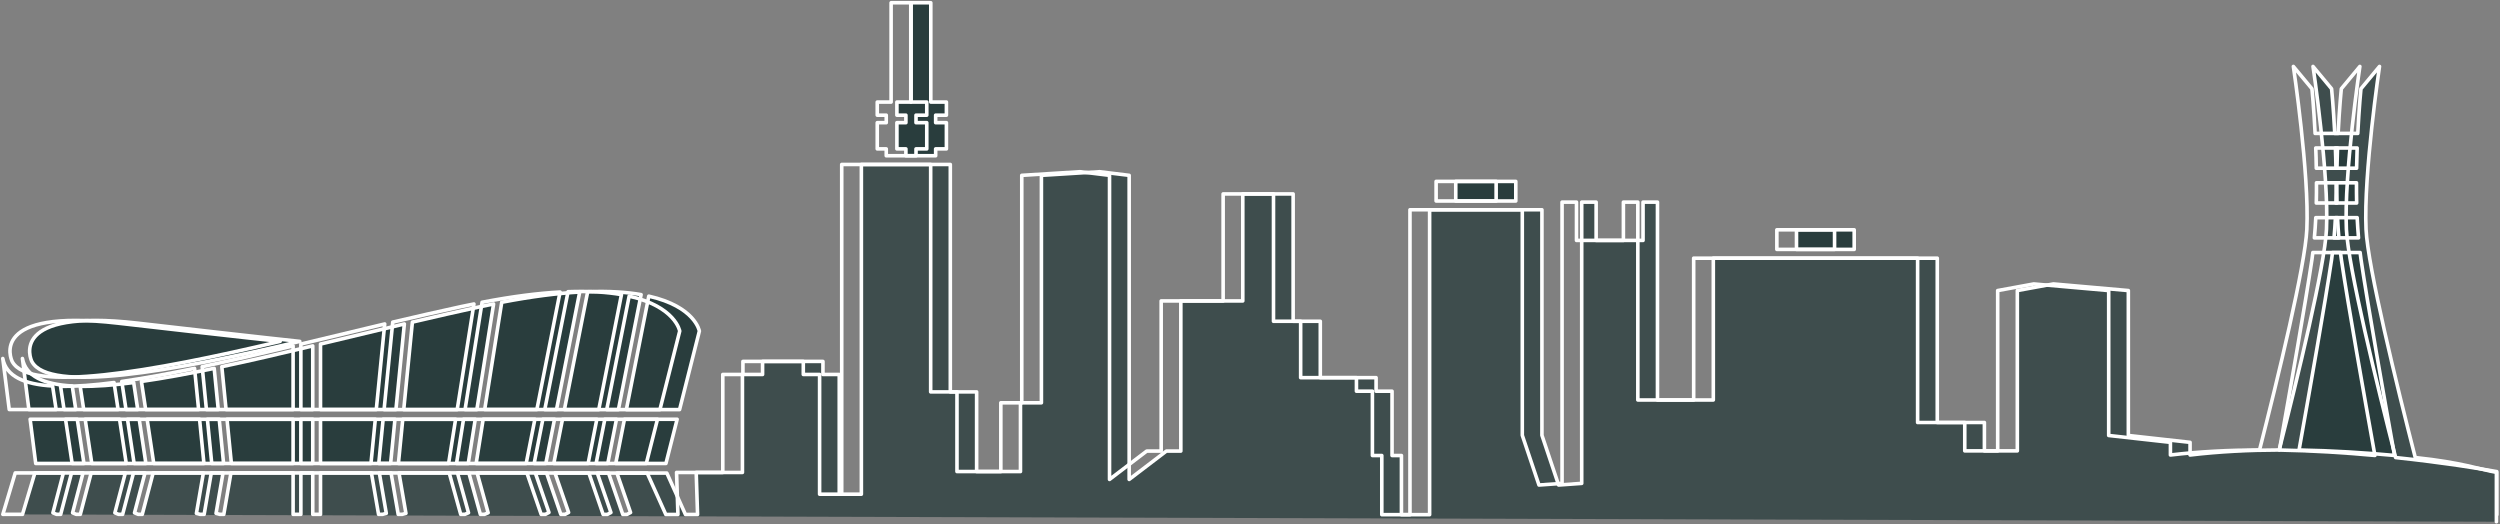 <svg width="1392" height="292" viewBox="0 0 1392 292" fill="none" xmlns="http://www.w3.org/2000/svg">
<rect x="0" y="0" width="1392" height="292" fill="#808080" stroke="none"/>
<path d="M504.403 86.726H520.974V82.9H526.96V68.307H520.974V64.127H526.96V56.83H520.974H518.265V1.538H507.112V56.83H504.403H499.394V64.127H504.403V68.307H499.394V82.9H504.403V86.726Z" fill="#293D3D" stroke="white" stroke-width="2" stroke-miterlimit="10" stroke-linecap="round" stroke-linejoin="round"/>
<path d="M843.993 101.001H810.566V111.91H843.993V101.001Z" fill="#293D3D" stroke="white" stroke-width="2" stroke-miterlimit="10" stroke-linecap="round" stroke-linejoin="round"/>
<path d="M1032.42 127.956H1000.29V138.866H1032.42V127.956Z" fill="#293D3D" stroke="white" stroke-width="2" stroke-miterlimit="10" stroke-linecap="round" stroke-linejoin="round"/>
<path d="M1390 290.5V263C1380.83 261.371 1371.22 257.563 1344.82 254.764C1334.58 214.774 1318.39 148.713 1317.41 127.673C1316 96.785 1324.91 36.995 1324.91 36.995L1314.58 49.427C1314.58 49.427 1313.57 59.664 1312.81 74.293H1299.99C1299.23 59.629 1298.23 49.427 1298.23 49.427L1287.89 36.995C1287.89 36.995 1296.81 96.785 1295.39 127.673C1294.45 148.005 1279.32 210.275 1269.05 250.549C1252.32 250.585 1235.5 251.435 1219.43 253.347V246.299L1185.06 242.473V161.784L1143.35 158.1L1123.25 161.784V251.045H1104.91V235.247H1078.67V143.754H953.975V222.708H922.88V112.548H914.846V133.872H888.729V112.548H880.695V269.145L867.841 270.066L858.547 242.367V116.799H796.01V286.573H780.321V253.631H775.091V217.82H766.207V210.275H735.143V178.892H720.021V107.979H691.982V167.557H657.484V251.151H649.451L628.72 266.949V97.636L612.243 95.617L579.857 97.636V224.267H568.2V262.557H543.784V218.21H529.134V91.579H479.609V275.167H467.29V208.504H458.217V201.243H424.601V208.504H413.386V263.053H387.646L388.403 286.466H381.661L371.295 263.407H343.508L351.101 285.368L349.116 286.431H346.753L338.814 263.372H309.011L316.603 285.333L314.618 286.395H312.256L304.316 263.336H265.66L271.804 285.51L269.756 286.395H267.456L261.061 263.336H222.152L226.027 285.829L223.916 286.395H221.711L217.742 263.336H178.455V286.395H174.139V263.336H128.583L124.614 286.395H122.408L120.298 285.829L124.173 263.336H85.264L79.215 286.395H76.947L74.899 285.545L80.728 263.336H50.767L44.718 286.395H42.449L40.402 285.545L46.23 263.336H19.419L12.52 286.395H2" fill="#293D3D" fill-opacity="0.75"/>
<path d="M1390 290.5V263C1380.83 261.371 1371.22 257.563 1344.82 254.764C1334.58 214.774 1318.39 148.713 1317.41 127.673C1316 96.785 1324.91 36.995 1324.91 36.995L1314.58 49.427C1314.58 49.427 1313.57 59.664 1312.81 74.293H1299.99C1299.23 59.629 1298.23 49.427 1298.23 49.427L1287.89 36.995C1287.89 36.995 1296.81 96.785 1295.39 127.673C1294.45 148.005 1279.32 210.275 1269.05 250.549C1252.32 250.585 1235.5 251.435 1219.43 253.347V246.299L1185.06 242.473V161.784L1143.35 158.1L1123.25 161.784V251.045H1104.91V235.247H1078.67V143.754H953.975V222.708H922.88V112.548H914.846V133.872H888.729V112.548H880.695V269.145L867.841 270.066L858.547 242.367V116.799H796.01V286.573H780.321V253.631H775.091V217.82H766.207V210.275H735.143V178.892H720.021V107.979H691.982V167.557H657.484V251.151H649.451L628.72 266.949V97.636L612.243 95.617L579.857 97.636V224.267H568.2V262.557H543.784V218.21H529.134V91.579H479.609V275.167H467.29V208.504H458.217V201.243H424.601V208.504H413.386V263.053H387.646L388.403 286.466H381.661L371.295 263.407H343.508L351.101 285.368L349.116 286.431H346.753L338.814 263.372H309.011L316.603 285.333L314.618 286.395H312.256L304.316 263.336H265.66L271.804 285.51L269.756 286.395H267.456L261.061 263.336H222.152L226.027 285.829L223.916 286.395H221.711L217.742 263.336H178.455V286.395H174.139V263.336H128.583L124.614 286.395H122.408L120.298 285.829L124.173 263.336H85.264L79.215 286.395H76.947L74.899 285.545L80.728 263.336H50.767L44.718 286.395H42.449L40.402 285.545L46.23 263.336H19.419L12.52 286.395H2" stroke="white" stroke-width="2" stroke-miterlimit="10" stroke-linecap="round" stroke-linejoin="round"/>
<path d="M1312.47 82.404C1312.34 85.982 1312.25 89.807 1312.15 93.668H1300.65C1300.59 89.807 1300.5 85.982 1300.34 82.404H1312.47Z" fill="#293D3D" stroke="white" stroke-width="2" stroke-miterlimit="10" stroke-linecap="round" stroke-linejoin="round"/>
<path d="M1312.18 113.044H1300.65C1300.75 109.254 1300.78 105.499 1300.75 101.78H1312.09C1312.09 105.499 1312.09 109.254 1312.18 113.044Z" fill="#293D3D" stroke="white" stroke-width="2" stroke-miterlimit="10" stroke-linecap="round" stroke-linejoin="round"/>
<path d="M1300.37 121.191H1312.47C1312.66 125.016 1312.91 128.771 1313.22 132.455H1299.58C1299.93 128.735 1300.18 124.981 1300.37 121.191Z" fill="#293D3D" stroke="white" stroke-width="2" stroke-miterlimit="10" stroke-linecap="round" stroke-linejoin="round"/>
<path d="M1298.23 144.498C1298.42 143.223 1298.57 141.877 1298.73 140.602H1314.11C1314.26 141.912 1314.42 143.258 1314.61 144.498C1318.23 169.01 1327.24 219.874 1333.29 253.595C1316.82 252.072 1298.67 250.903 1280.11 250.585C1286.13 216.899 1294.7 168.301 1298.23 144.498Z" fill="#293D3D" stroke="white" stroke-width="2" stroke-miterlimit="10" stroke-linecap="round" stroke-linejoin="round"/>
<path d="M269.883 228.021L279.366 168.301C296.284 165.042 310.618 163.271 322.779 162.598L309.862 228.021H269.883Z" fill="#293D3D" stroke="white" stroke-width="2" stroke-miterlimit="10" stroke-linecap="round" stroke-linejoin="round"/>
<path d="M314.272 228.021L327.221 162.421C339.319 161.996 349.085 162.669 356.961 164.05L344.328 228.057H314.272V228.021Z" fill="#293D3D" stroke="white" stroke-width="2" stroke-miterlimit="10" stroke-linecap="round" stroke-linejoin="round"/>
<path d="M224.264 233.441H264.621L260.715 258.058H221.838L224.264 233.441Z" fill="#293D3D" stroke="white" stroke-width="2" stroke-miterlimit="10" stroke-linecap="round" stroke-linejoin="round"/>
<path d="M220.452 228.021H178.456V191.573C193.799 187.889 209.488 184.099 225.146 180.38L220.452 228.021Z" fill="#293D3D" stroke="white" stroke-width="2" stroke-miterlimit="10" stroke-linecap="round" stroke-linejoin="round"/>
<path d="M338.405 258.058H308.35L313.201 233.441H343.257L338.405 258.058Z" fill="#293D3D" stroke="white" stroke-width="2" stroke-miterlimit="10" stroke-linecap="round" stroke-linejoin="round"/>
<path d="M348.771 228.021L361.246 164.901C387.143 170.745 389.412 184.347 389.412 184.347L378.385 228.057H348.771V228.021Z" fill="#293D3D" stroke="white" stroke-width="2" stroke-miterlimit="10" stroke-linecap="round" stroke-linejoin="round"/>
<path d="M217.49 258.058H178.456V233.441H219.916L217.49 258.058Z" fill="#293D3D" stroke="white" stroke-width="2" stroke-miterlimit="10" stroke-linecap="round" stroke-linejoin="round"/>
<path d="M269.032 233.441H308.759L303.907 258.058H265.125L269.032 233.441Z" fill="#293D3D" stroke="white" stroke-width="2" stroke-miterlimit="10" stroke-linecap="round" stroke-linejoin="round"/>
<path d="M370.791 258.058H342.847L347.698 233.441H377.029L370.791 258.058Z" fill="#293D3D" stroke="white" stroke-width="2" stroke-miterlimit="10" stroke-linecap="round" stroke-linejoin="round"/>
<path d="M224.799 228.021L229.619 179.352C242.441 176.342 255.264 173.402 267.866 170.674C270.26 170.143 272.528 169.718 274.828 169.257L265.503 228.057H224.799V228.021Z" fill="#293D3D" stroke="white" stroke-width="2" stroke-miterlimit="10" stroke-linecap="round" stroke-linejoin="round"/>
<path d="M174.14 228.021H125.875L123.512 204.183C139.579 200.782 156.592 196.815 174.14 192.6V228.021Z" fill="#293D3D" stroke="white" stroke-width="2" stroke-miterlimit="10" stroke-linecap="round" stroke-linejoin="round"/>
<path d="M85.612 258.058L81.926 233.441H122.063L124.489 258.058H85.612Z" fill="#293D3D" stroke="white" stroke-width="2" stroke-miterlimit="10" stroke-linecap="round" stroke-linejoin="round"/>
<path d="M121.527 228.021H81.106L78.743 212.4C91.124 210.629 104.735 208.114 119.258 205.104L121.527 228.021Z" fill="#293D3D" stroke="white" stroke-width="2" stroke-miterlimit="10" stroke-linecap="round" stroke-linejoin="round"/>
<path d="M16.081 228.021L12.489 199.613C14.285 209.461 24.366 214.03 40.213 214.915L42.198 228.021H16.081Z" fill="#293D3D" stroke="white" stroke-width="2" stroke-miterlimit="10" stroke-linecap="round" stroke-linejoin="round"/>
<path d="M17.781 201.384C16.931 199.826 4.801 171.701 76.475 179.919C147.927 188.137 166.799 190.085 166.925 190.085C94.621 207.194 27.359 218.847 17.781 201.384Z" fill="#293D3D" stroke="white" stroke-width="2" stroke-miterlimit="10" stroke-linecap="round" stroke-linejoin="round"/>
<path d="M51.114 258.058L47.428 233.441H77.515L81.232 258.058H51.114Z" fill="#293D3D" stroke="white" stroke-width="2" stroke-miterlimit="10" stroke-linecap="round" stroke-linejoin="round"/>
<path d="M76.695 228.021H46.609L44.655 215.092C53.256 215.234 63.275 214.455 74.427 213.003L76.695 228.021Z" fill="#293D3D" stroke="white" stroke-width="2" stroke-miterlimit="10" stroke-linecap="round" stroke-linejoin="round"/>
<path d="M128.836 258.058L126.41 233.441H174.14V258.058H128.836Z" fill="#293D3D" stroke="white" stroke-width="2" stroke-miterlimit="10" stroke-linecap="round" stroke-linejoin="round"/>
<path d="M43.017 233.441L46.734 258.058H19.892L16.773 233.441H43.017Z" fill="#293D3D" stroke="white" stroke-width="2" stroke-miterlimit="10" stroke-linecap="round" stroke-linejoin="round"/>
<path d="M493.464 86.726H510.036V82.9H516.022V68.307H510.036V64.127H516.022V56.83H510.036H507.326V1.538H496.174V56.83H493.464H488.455V64.127H493.464V68.307H488.455V82.9H493.464V86.726Z" stroke="white" stroke-width="2" stroke-miterlimit="10" stroke-linecap="round" stroke-linejoin="round"/>
<path d="M833.053 101.001H799.627V111.91H833.053V101.001Z" stroke="white" stroke-width="2" stroke-miterlimit="10" stroke-linecap="round" stroke-linejoin="round"/>
<path d="M1021.48 127.956H989.349V138.866H1021.48V127.956Z" stroke="white" stroke-width="2" stroke-miterlimit="10" stroke-linecap="round" stroke-linejoin="round"/>
<path d="M1390.21 286.573V262.592C1381.05 260.963 1360.28 257.563 1333.88 254.764C1323.64 214.774 1307.45 148.713 1306.47 127.673C1305.06 96.785 1313.97 36.995 1313.97 36.995L1303.64 49.427C1303.64 49.427 1302.63 59.664 1301.87 74.293H1289.05C1288.3 59.629 1287.29 49.427 1287.29 49.427L1276.95 36.995C1276.95 36.995 1285.87 96.785 1284.45 127.673C1283.51 148.005 1268.39 210.275 1258.11 250.549C1241.39 250.585 1224.56 251.435 1208.49 253.347V246.299L1174.12 242.473V161.784L1132.41 158.1L1112.31 161.784V251.045H1093.98V235.247H1067.73V143.754H943.036V222.708H911.941V112.548H903.907V133.872H877.79V112.548H869.756V269.145L856.902 270.066L847.608 242.367V116.799H785.071V286.573H769.382V253.631H764.152V217.82H755.268V210.275H724.204V178.892H709.082V107.979H681.043V167.557H646.545V251.151H638.512L617.782 266.949V97.636L601.305 95.617L568.918 97.636V224.267H557.261V262.557H532.845V218.21H518.195V91.579H468.67V275.167H456.351V208.504H447.278V201.243H413.663V208.504H402.447V263.053H376.708L377.464 286.466H370.722L360.357 263.407H332.569L340.162 285.368L338.177 286.431H335.814L327.875 263.372H298.072L305.664 285.333L303.68 286.395H301.317L293.378 263.336H254.721L260.865 285.51L258.817 286.395H256.517L250.122 263.336H211.213L215.088 285.829L212.978 286.395H210.772L206.803 263.336H167.516V286.395H163.2V263.336H117.644L113.675 286.395H111.469L109.359 285.829L113.234 263.336H74.325L68.276 286.395H66.008L63.96 285.545L69.789 263.336H39.828L33.779 286.395H31.511L29.463 285.545L35.291 263.336H8.481L1.581 286.395" stroke="white" stroke-width="2" stroke-miterlimit="10" stroke-linecap="round" stroke-linejoin="round"/>
<path d="M1301.53 82.404C1301.4 85.982 1301.31 89.807 1301.21 93.668H1289.71C1289.65 89.807 1289.56 85.982 1289.4 82.404H1301.53Z" stroke="white" stroke-width="2" stroke-miterlimit="10" stroke-linecap="round" stroke-linejoin="round"/>
<path d="M1301.24 113.044H1289.71C1289.81 109.254 1289.84 105.499 1289.81 101.78H1301.15C1301.15 105.499 1301.15 109.254 1301.24 113.044Z" stroke="white" stroke-width="2" stroke-miterlimit="10" stroke-linecap="round" stroke-linejoin="round"/>
<path d="M1289.43 121.191H1301.53C1301.72 125.016 1301.97 128.771 1302.28 132.455H1288.64C1288.99 128.735 1289.24 124.981 1289.43 121.191Z" stroke="white" stroke-width="2" stroke-miterlimit="10" stroke-linecap="round" stroke-linejoin="round"/>
<path d="M1287.29 144.498C1287.48 143.223 1287.63 141.877 1287.79 140.602H1303.17C1303.32 141.912 1303.48 143.258 1303.67 144.498C1307.29 169.01 1316.3 219.874 1322.35 253.595C1305.88 252.072 1287.73 250.903 1269.17 250.585C1275.19 216.899 1283.76 168.301 1287.29 144.498Z" stroke="white" stroke-width="2" stroke-miterlimit="10" stroke-linecap="round" stroke-linejoin="round"/>
<path d="M258.943 228.021L268.426 168.301C285.344 165.042 299.679 163.271 311.84 162.598L298.923 228.021H258.943Z" stroke="white" stroke-width="2" stroke-miterlimit="10" stroke-linecap="round" stroke-linejoin="round"/>
<path d="M303.333 228.021L316.281 162.421C328.379 161.996 338.146 162.669 346.022 164.05L333.389 228.057H303.333V228.021Z" stroke="white" stroke-width="2" stroke-miterlimit="10" stroke-linecap="round" stroke-linejoin="round"/>
<path d="M213.325 233.441H253.683L249.776 258.058H210.899L213.325 233.441Z" stroke="white" stroke-width="2" stroke-miterlimit="10" stroke-linecap="round" stroke-linejoin="round"/>
<path d="M209.512 228.021H167.517V191.573C182.859 187.889 198.549 184.099 214.207 180.38L209.512 228.021Z" stroke="white" stroke-width="2" stroke-miterlimit="10" stroke-linecap="round" stroke-linejoin="round"/>
<path d="M327.466 258.058H297.41L302.262 233.441H332.317L327.466 258.058Z" stroke="white" stroke-width="2" stroke-miterlimit="10" stroke-linecap="round" stroke-linejoin="round"/>
<path d="M337.831 228.021L350.307 164.901C376.204 170.745 378.472 184.347 378.472 184.347L367.445 228.057H337.831V228.021Z" stroke="white" stroke-width="2" stroke-miterlimit="10" stroke-linecap="round" stroke-linejoin="round"/>
<path d="M206.551 258.058H167.517V233.441H208.977L206.551 258.058Z" stroke="white" stroke-width="2" stroke-miterlimit="10" stroke-linecap="round" stroke-linejoin="round"/>
<path d="M258.092 233.441H297.82L292.968 258.058H254.186L258.092 233.441Z" stroke="white" stroke-width="2" stroke-miterlimit="10" stroke-linecap="round" stroke-linejoin="round"/>
<path d="M359.853 258.058H331.908L336.76 233.441H366.091L359.853 258.058Z" stroke="white" stroke-width="2" stroke-miterlimit="10" stroke-linecap="round" stroke-linejoin="round"/>
<path d="M213.859 228.021L218.68 179.352C231.502 176.342 244.324 173.402 256.926 170.674C259.321 170.143 261.589 169.718 263.889 169.257L254.563 228.057H213.859V228.021Z" stroke="white" stroke-width="2" stroke-miterlimit="10" stroke-linecap="round" stroke-linejoin="round"/>
<path d="M163.2 228.021H114.935L112.572 204.183C128.64 200.782 145.652 196.815 163.2 192.6V228.021Z" stroke="white" stroke-width="2" stroke-miterlimit="10" stroke-linecap="round" stroke-linejoin="round"/>
<path d="M74.672 258.058L70.986 233.441H111.123L113.549 258.058H74.672Z" stroke="white" stroke-width="2" stroke-miterlimit="10" stroke-linecap="round" stroke-linejoin="round"/>
<path d="M110.587 228.021H70.167L67.804 212.4C80.185 210.629 93.795 208.114 108.319 205.104L110.587 228.021Z" stroke="white" stroke-width="2" stroke-miterlimit="10" stroke-linecap="round" stroke-linejoin="round"/>
<path d="M5.141 228.021L1.55 199.613C3.346 209.461 13.427 214.03 29.274 214.915L31.259 228.021H5.141Z" stroke="white" stroke-width="2" stroke-miterlimit="10" stroke-linecap="round" stroke-linejoin="round"/>
<path d="M6.843 201.384C5.992 199.826 -6.137 171.701 65.536 179.919C136.989 188.137 155.86 190.085 155.986 190.085C83.683 207.194 16.42 218.847 6.843 201.384Z" stroke="white" stroke-width="2" stroke-miterlimit="10" stroke-linecap="round" stroke-linejoin="round"/>
<path d="M40.174 258.058L36.488 233.441H66.575L70.293 258.058H40.174Z" stroke="white" stroke-width="2" stroke-miterlimit="10" stroke-linecap="round" stroke-linejoin="round"/>
<path d="M65.757 228.021H35.67L33.717 215.092C42.318 215.234 52.336 214.455 63.489 213.003L65.757 228.021Z" stroke="white" stroke-width="2" stroke-miterlimit="10" stroke-linecap="round" stroke-linejoin="round"/>
<path d="M117.897 258.058L115.471 233.441H163.2V258.058H117.897Z" stroke="white" stroke-width="2" stroke-miterlimit="10" stroke-linecap="round" stroke-linejoin="round"/>
</svg>
